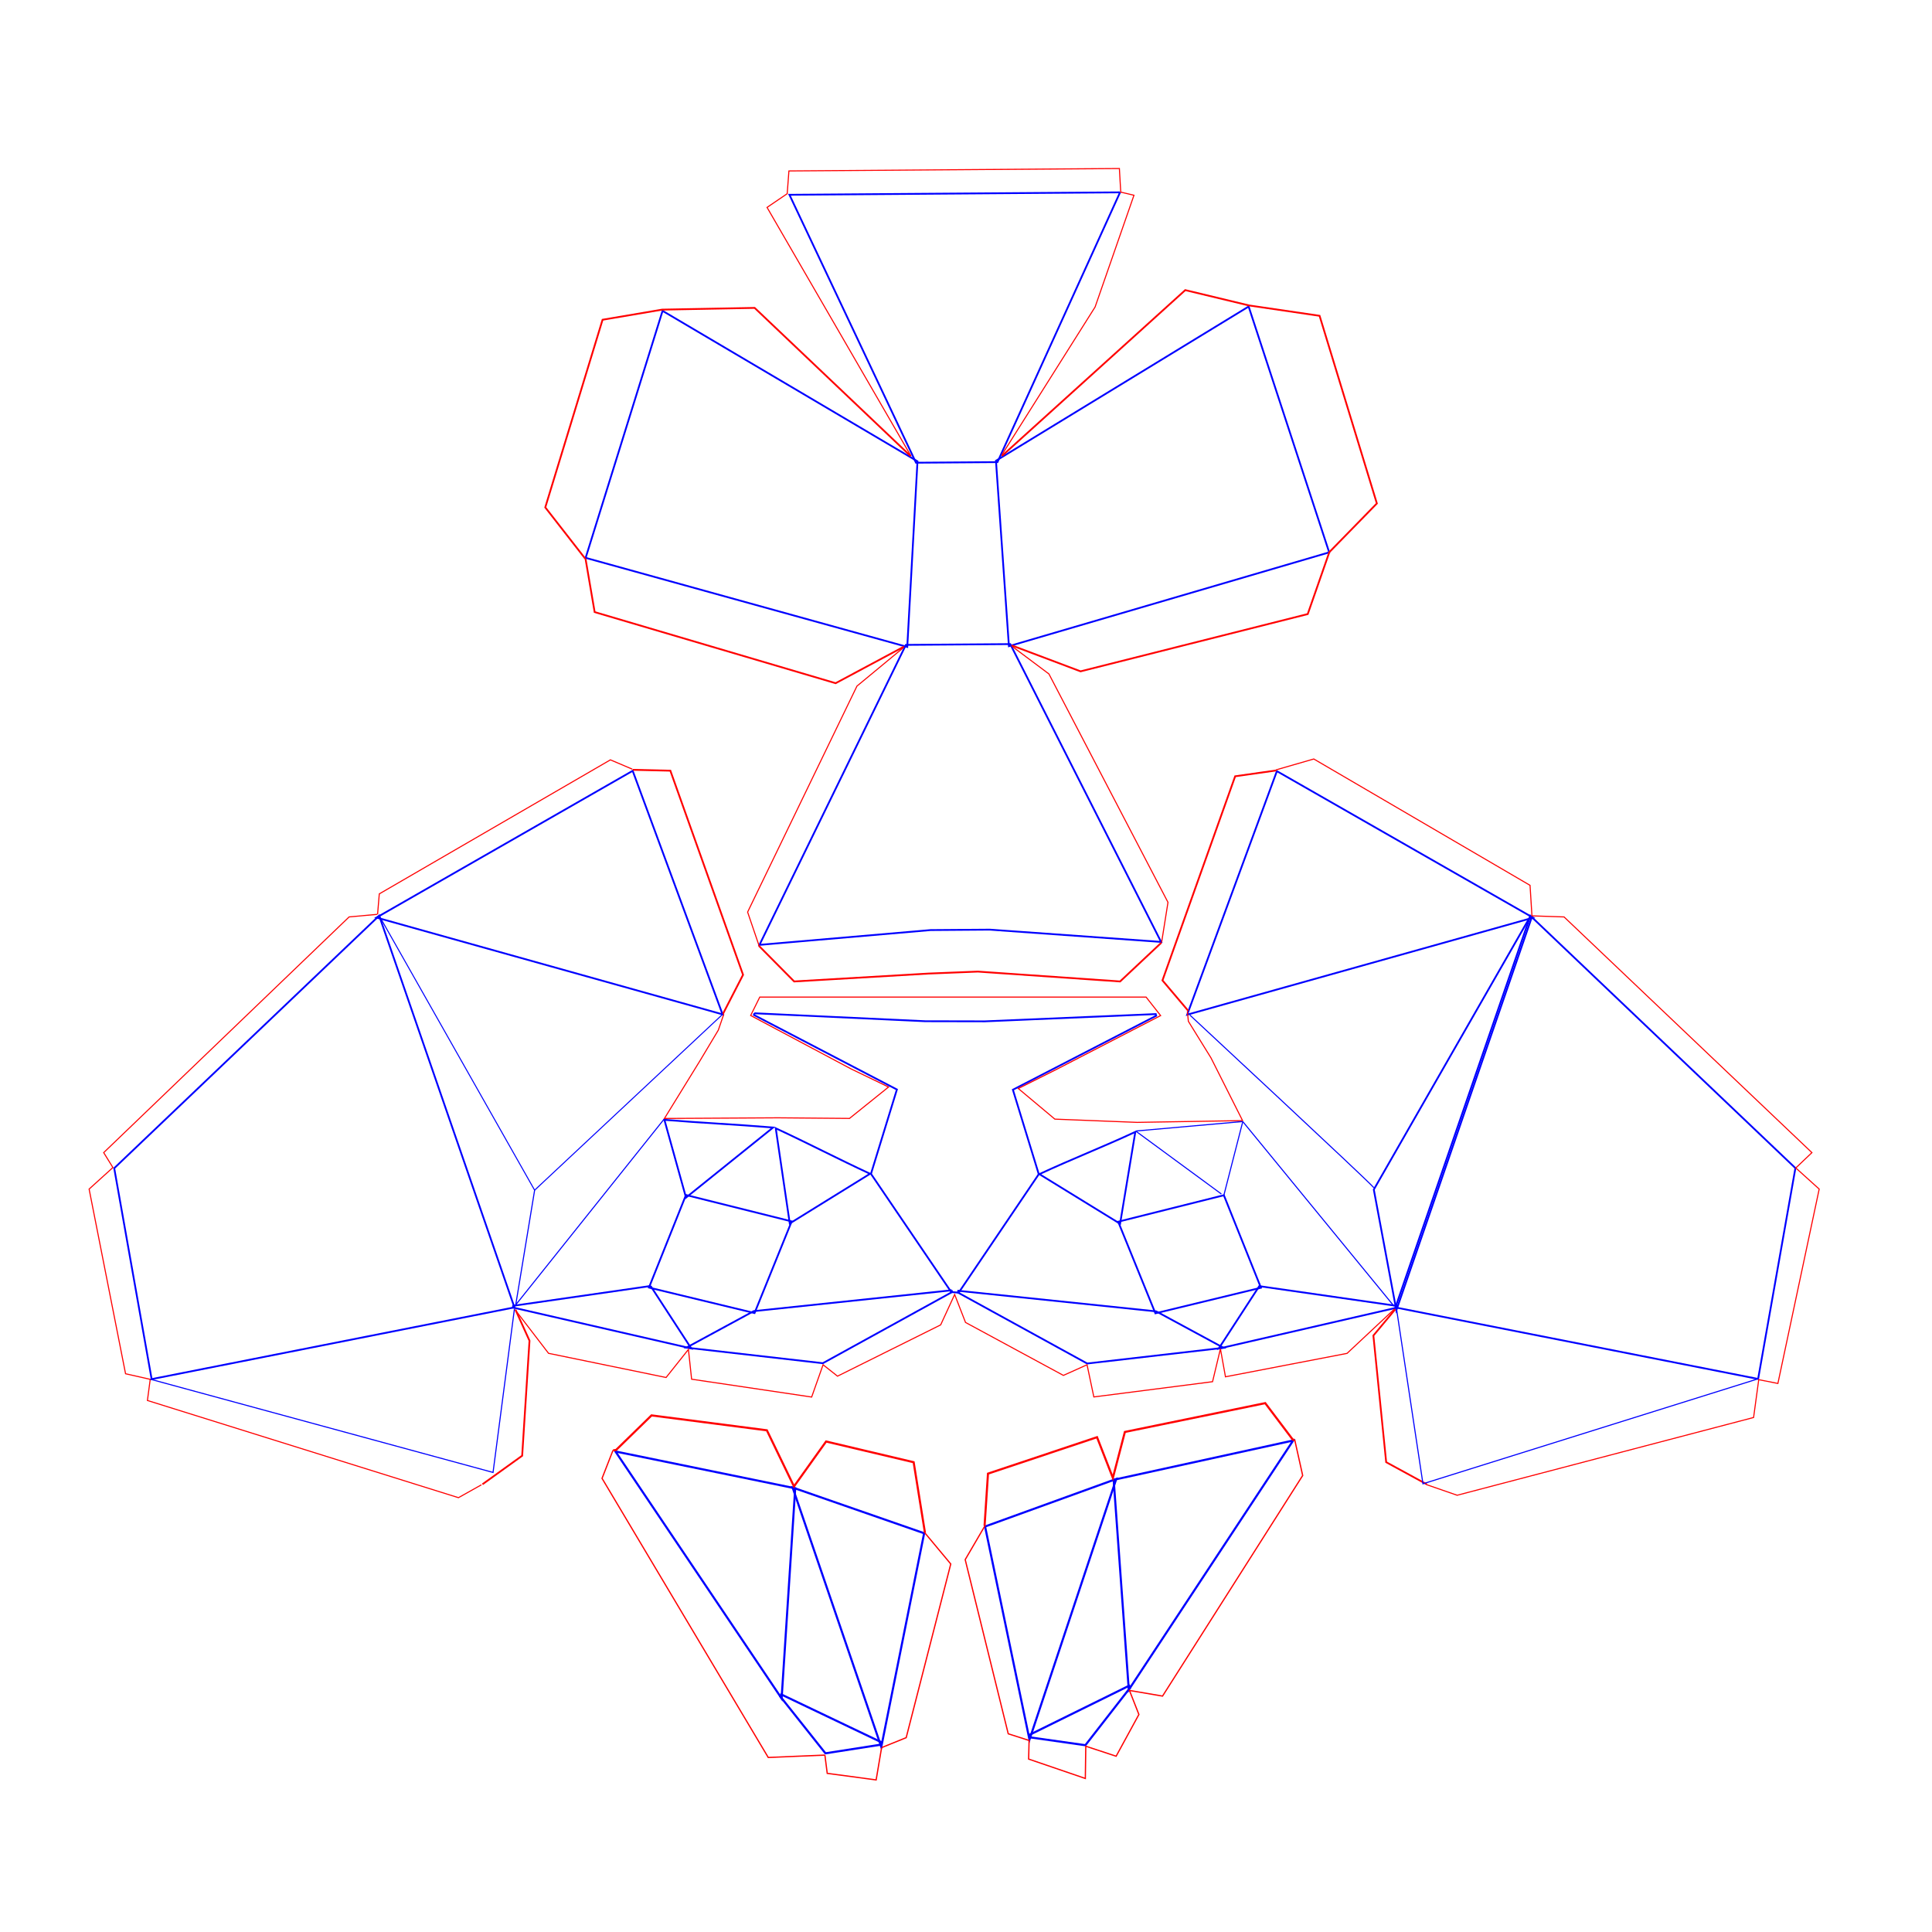 <?xml version="1.0" encoding="UTF-8" standalone="no"?>
<svg
   xmlns:dc="http://purl.org/dc/elements/1.1/"
   xmlns:cc="http://creativecommons.org/ns#"
   xmlns:rdf="http://www.w3.org/1999/02/22-rdf-syntax-ns#"
   xmlns:svg="http://www.w3.org/2000/svg"
   xmlns="http://www.w3.org/2000/svg"
   xmlns:sodipodi="http://sodipodi.sourceforge.net/DTD/sodipodi-0.dtd"
   xmlns:inkscape="http://www.inkscape.org/namespaces/inkscape"
   width="50cm"
   height="50cm"
   viewBox="0 0 1771.654 1771.654"
   version="1.1"
   id="svg2"
   inkscape:version="0.92.1 r15371"
   sodipodi:docname="Mascara_cabeca_CACHORRO-FINAL.svg">
  <defs
     id="defs116" />
  <sodipodi:namedview
     pagecolor="#ffffff"
     bordercolor="#666666"
     borderopacity="1"
     objecttolerance="10"
     gridtolerance="10"
     guidetolerance="10"
     inkscape:pageopacity="0"
     inkscape:pageshadow="2"
     inkscape:window-width="1366"
     inkscape:window-height="705"
     id="namedview114"
     showgrid="false"
     inkscape:zoom="0.33219409"
     inkscape:cx="933.29419"
     inkscape:cy="936.7629"
     inkscape:window-x="-8"
     inkscape:window-y="-8"
     inkscape:window-maximized="1"
     inkscape:current-layer="svg2"
     inkscape:snap-global="true"
     inkscape:snap-nodes="true"
     inkscape:snap-bbox="true"
     units="cm"
     inkscape:document-units="cm"
     showguides="true"
     inkscape:guide-bbox="true" />
  <desc
     id="desc4">'Mascara_cabeca_CACHORRO-ATUALIZADO.blend', Mascara cabeca CACHORRO.002, (Blender 2.76 (sub 0))</desc>
  <path
     style="color:#000000;font-style:normal;font-variant:normal;font-weight:normal;font-stretch:normal;font-size:medium;line-height:normal;font-family:sans-serif;text-indent:0;text-align:start;text-decoration:none;text-decoration-line:none;text-decoration-style:solid;text-decoration-color:#000000;letter-spacing:normal;word-spacing:normal;text-transform:none;writing-mode:lr-tb;direction:ltr;baseline-shift:baseline;text-anchor:start;white-space:normal;clip-rule:nonzero;display:inline;overflow:visible;visibility:visible;opacity:1;isolation:auto;mix-blend-mode:normal;color-interpolation:sRGB;color-interpolation-filters:linearRGB;solid-color:#000000;solid-opacity:1;fill:none;fill-opacity:1;fill-rule:nonzero;stroke:#0000ff;stroke-width:1.641;stroke-linecap:butt;stroke-linejoin:miter;stroke-miterlimit:4;stroke-dasharray:none;stroke-dashoffset:0;stroke-opacity:1;color-rendering:auto;image-rendering:auto;shape-rendering:auto;text-rendering:auto;enable-background:accumulate"
     d="m 691.753,929.169 -0.417,1.548 131.118,68.372 -23.765,77.332 73.607,108.397 6.841,0.523 73.424,-108.587 -23.733,-77.451 131.397,-67.833 -0.41,-1.552 -156.72,6.659 -54.651,-0.112 -156.691,-7.297 z"
     id="path4678"
     inkscape:connector-curvature="0" />
  <path
     style="color:#000000;font-style:normal;font-variant:normal;font-weight:normal;font-stretch:normal;font-size:medium;line-height:normal;font-family:sans-serif;text-indent:0;text-align:start;text-decoration:none;text-decoration-line:none;text-decoration-style:solid;text-decoration-color:#000000;letter-spacing:normal;word-spacing:normal;text-transform:none;writing-mode:lr-tb;direction:ltr;baseline-shift:baseline;text-anchor:start;white-space:normal;clip-rule:nonzero;display:inline;overflow:visible;visibility:visible;opacity:1;isolation:auto;mix-blend-mode:normal;color-interpolation:sRGB;color-interpolation-filters:linearRGB;solid-color:#000000;solid-opacity:1;fill:none;fill-opacity:1;fill-rule:nonzero;stroke:#0000ff;stroke-width:1.641;stroke-linecap:butt;stroke-linejoin:miter;stroke-miterlimit:4;stroke-dasharray:none;stroke-dashoffset:0;stroke-opacity:1;color-rendering:auto;image-rendering:auto;shape-rendering:auto;text-rendering:auto;enable-background:accumulate"
     d="m 1403.014,840.86 -143.236,249.976 20.684,110.683 1.01,-2.937 123.029,-357.046 z"
     id="path4682"
     inkscape:connector-curvature="0" />
  <path
     style="color:#000000;font-style:normal;font-variant:normal;font-weight:normal;font-stretch:normal;font-size:medium;line-height:normal;font-family:sans-serif;text-indent:0;text-align:start;text-decoration:none;text-decoration-line:none;text-decoration-style:solid;text-decoration-color:#000000;letter-spacing:normal;word-spacing:normal;text-transform:none;writing-mode:lr-tb;direction:ltr;baseline-shift:baseline;text-anchor:start;white-space:normal;clip-rule:nonzero;display:inline;overflow:visible;visibility:visible;opacity:1;isolation:auto;mix-blend-mode:normal;color-interpolation:sRGB;color-interpolation-filters:linearRGB;solid-color:#000000;solid-opacity:1;fill:none;fill-opacity:1;fill-rule:nonzero;stroke:#0000ff;stroke-width:1.641;stroke-linecap:butt;stroke-linejoin:miter;stroke-miterlimit:4;stroke-dasharray:none;stroke-dashoffset:0;stroke-opacity:1;color-rendering:auto;image-rendering:auto;shape-rendering:auto;text-rendering:auto;enable-background:accumulate"
     d="m 580.172,706.838 -234.931,134.57 1.888,0.529 315.463,88.232 z"
     id="path4674"
     inkscape:connector-curvature="0" />
  <path
     style="color:#000000;font-style:normal;font-variant:normal;font-weight:normal;font-stretch:normal;font-size:medium;line-height:normal;font-family:sans-serif;text-indent:0;text-align:start;text-decoration:none;text-decoration-line:none;text-decoration-style:solid;text-decoration-color:#000000;letter-spacing:normal;word-spacing:normal;text-transform:none;writing-mode:lr-tb;direction:ltr;baseline-shift:baseline;text-anchor:start;white-space:normal;clip-rule:nonzero;display:inline;overflow:visible;visibility:visible;opacity:1;isolation:auto;mix-blend-mode:normal;color-interpolation:sRGB;color-interpolation-filters:linearRGB;solid-color:#000000;solid-opacity:1;fill:none;fill-opacity:1;fill-rule:nonzero;stroke:#0000ff;stroke-width:1.641;stroke-linecap:butt;stroke-linejoin:miter;stroke-miterlimit:4;stroke-dasharray:none;stroke-dashoffset:0;stroke-opacity:1;color-rendering:auto;image-rendering:auto;shape-rendering:auto;text-rendering:auto;enable-background:accumulate"
     d="m 878.81,1183.672 -0.481,1.536 118.618,65.14 0.263,-0.033 124.799,-14.362 -61.765,-33.412 -181.434,-18.87 z"
     id="path4696"
     inkscape:connector-curvature="0" />
  <path
     style="color:#000000;font-style:normal;font-variant:normal;font-weight:normal;font-stretch:normal;font-size:medium;line-height:normal;font-family:sans-serif;text-indent:0;text-align:start;text-decoration:none;text-decoration-line:none;text-decoration-style:solid;text-decoration-color:#000000;letter-spacing:normal;word-spacing:normal;text-transform:none;writing-mode:lr-tb;direction:ltr;baseline-shift:baseline;text-anchor:start;white-space:normal;clip-rule:nonzero;display:inline;overflow:visible;visibility:visible;opacity:1;isolation:auto;mix-blend-mode:normal;color-interpolation:sRGB;color-interpolation-filters:linearRGB;solid-color:#000000;solid-opacity:1;fill:none;fill-opacity:1;fill-rule:nonzero;stroke:#0000ff;stroke-width:1.641;stroke-linecap:butt;stroke-linejoin:miter;stroke-miterlimit:4;stroke-dasharray:none;stroke-dashoffset:0;stroke-opacity:1;color-rendering:auto;image-rendering:auto;shape-rendering:auto;text-rendering:auto;enable-background:accumulate"
     d="m 872.667,1183.217 -181.489,19.101 -61.761,33.476 125.135,14.276 0.231,-0.128 118.365,-65.189 -0.481,-1.536 z"
     id="path4700"
     inkscape:connector-curvature="0" />
  <path
     style="color:#000000;font-style:normal;font-variant:normal;font-weight:normal;font-stretch:normal;font-size:medium;line-height:normal;font-family:sans-serif;text-indent:0;text-align:start;text-decoration:none;text-decoration-line:none;text-decoration-style:solid;text-decoration-color:#000000;letter-spacing:normal;word-spacing:normal;text-transform:none;writing-mode:lr-tb;direction:ltr;baseline-shift:baseline;text-anchor:start;white-space:normal;clip-rule:nonzero;display:inline;overflow:visible;visibility:visible;opacity:1;isolation:auto;mix-blend-mode:normal;color-interpolation:sRGB;color-interpolation-filters:linearRGB;solid-color:#000000;solid-opacity:1;fill:none;fill-opacity:1;fill-rule:nonzero;stroke:#0000ff;stroke-width:1.924;stroke-linecap:butt;stroke-linejoin:miter;stroke-miterlimit:4;stroke-dasharray:none;stroke-dashoffset:0;stroke-opacity:1;color-rendering:auto;image-rendering:auto;shape-rendering:auto;text-rendering:auto;enable-background:accumulate"
     d="m 726.844,1364.059 81.295,237.885 39.304,-195.959 -0.813,-0.282 z"
     id="path4704"
     inkscape:connector-curvature="0" />
  <path
     style="color:#000000;font-style:normal;font-variant:normal;font-weight:normal;font-stretch:normal;font-size:medium;line-height:normal;font-family:sans-serif;text-indent:0;text-align:start;text-decoration:none;text-decoration-line:none;text-decoration-style:solid;text-decoration-color:#000000;letter-spacing:normal;word-spacing:normal;text-transform:none;writing-mode:lr-tb;direction:ltr;baseline-shift:baseline;text-anchor:start;white-space:normal;clip-rule:nonzero;display:inline;overflow:visible;visibility:visible;opacity:1;isolation:auto;mix-blend-mode:normal;color-interpolation:sRGB;color-interpolation-filters:linearRGB;solid-color:#000000;solid-opacity:1;fill:none;fill-opacity:1;fill-rule:nonzero;stroke:#0000ff;stroke-width:1.641;stroke-linecap:butt;stroke-linejoin:miter;stroke-miterlimit:4;stroke-dasharray:none;stroke-dashoffset:0;stroke-opacity:1;color-rendering:auto;image-rendering:auto;shape-rendering:auto;text-rendering:auto;enable-background:accumulate"
     d="m 629.033,1095.834 -0.266,0.664 -33.668,84.209 96.821,23.374 34.031,-84.052 z"
     id="path4712"
     inkscape:connector-curvature="0" />
  <path
     style="color:#000000;font-style:normal;font-variant:normal;font-weight:normal;font-stretch:normal;font-size:medium;line-height:normal;font-family:sans-serif;text-indent:0;text-align:start;text-decoration:none;text-decoration-line:none;text-decoration-style:solid;text-decoration-color:#000000;letter-spacing:normal;word-spacing:normal;text-transform:none;direction:ltr;writing-mode:lr-tb;baseline-shift:baseline;text-anchor:start;white-space:normal;clip-rule:nonzero;display:inline;overflow:visible;visibility:visible;opacity:1;isolation:auto;mix-blend-mode:normal;color-interpolation:sRGB;color-interpolation-filters:linearRGB;solid-color:#000000;solid-opacity:1;fill:none;fill-opacity:1;fill-rule:nonzero;stroke:#0000ff;stroke-width:1.641;stroke-linecap:butt;stroke-linejoin:miter;stroke-miterlimit:4;stroke-dasharray:none;stroke-dashoffset:0;stroke-opacity:1;color-rendering:auto;image-rendering:auto;shape-rendering:auto;text-rendering:auto;enable-background:accumulate"
     d="m 711.374,1034.651 12.841,87.266 73.632,-45.573 c -30.43,-14.091 -56.044,-27.6 -86.474,-41.693 z"
     id="path4720"
     inkscape:connector-curvature="0"
     sodipodi:nodetypes="cccc" />
  <path
     style="color:#000000;font-style:normal;font-variant:normal;font-weight:normal;font-stretch:normal;font-size:medium;line-height:normal;font-family:sans-serif;text-indent:0;text-align:start;text-decoration:none;text-decoration-line:none;text-decoration-style:solid;text-decoration-color:#000000;letter-spacing:normal;word-spacing:normal;text-transform:none;writing-mode:lr-tb;direction:ltr;baseline-shift:baseline;text-anchor:start;white-space:normal;clip-rule:nonzero;display:inline;overflow:visible;visibility:visible;opacity:1;isolation:auto;mix-blend-mode:normal;color-interpolation:sRGB;color-interpolation-filters:linearRGB;solid-color:#000000;solid-opacity:1;fill:none;fill-opacity:1;fill-rule:nonzero;stroke:#0000ff;stroke-width:1.924;stroke-linecap:butt;stroke-linejoin:miter;stroke-miterlimit:4;stroke-dasharray:none;stroke-dashoffset:0;stroke-opacity:1;color-rendering:auto;image-rendering:auto;shape-rendering:auto;text-rendering:auto;enable-background:accumulate"
     d="m 716.367,1553.779 -0.821,1.898 41.383,52.12 51.102,-7.976 0.178,-2.183 z"
     id="path4724"
     inkscape:connector-curvature="0" />
  <path
     style="color:#000000;font-style:normal;font-variant:normal;font-weight:normal;font-stretch:normal;font-size:medium;line-height:normal;font-family:sans-serif;text-indent:0;text-align:start;text-decoration:none;text-decoration-line:none;text-decoration-style:solid;text-decoration-color:#000000;letter-spacing:normal;word-spacing:normal;text-transform:none;writing-mode:lr-tb;direction:ltr;baseline-shift:baseline;text-anchor:start;white-space:normal;clip-rule:nonzero;display:inline;overflow:visible;visibility:visible;opacity:1;isolation:auto;mix-blend-mode:normal;color-interpolation:sRGB;color-interpolation-filters:linearRGB;solid-color:#000000;solid-opacity:1;fill:none;fill-opacity:1;fill-rule:nonzero;stroke:#0000ff;stroke-width:1.641;stroke-linecap:butt;stroke-linejoin:miter;stroke-miterlimit:4;stroke-dasharray:none;stroke-dashoffset:0;stroke-opacity:1;color-rendering:auto;image-rendering:auto;shape-rendering:auto;text-rendering:auto;enable-background:accumulate"
     d="m 596.615,1179.245 -126.088,18.187 -0.067,1.609 163.436,37.486 -37.281,-57.283 z"
     id="path4728"
     inkscape:connector-curvature="0" />
  <path
     style="color:#000000;font-style:normal;font-variant:normal;font-weight:normal;font-stretch:normal;font-size:medium;line-height:normal;font-family:sans-serif;text-indent:0;text-align:start;text-decoration:none;text-decoration-line:none;text-decoration-style:solid;text-decoration-color:#000000;letter-spacing:normal;word-spacing:normal;text-transform:none;writing-mode:lr-tb;direction:ltr;baseline-shift:baseline;text-anchor:start;white-space:normal;clip-rule:nonzero;display:inline;overflow:visible;visibility:visible;opacity:1;isolation:auto;mix-blend-mode:normal;color-interpolation:sRGB;color-interpolation-filters:linearRGB;solid-color:#000000;solid-opacity:1;fill:none;fill-opacity:1;fill-rule:nonzero;stroke:#0000ff;stroke-width:1.924;stroke-linecap:butt;stroke-linejoin:miter;stroke-miterlimit:4;stroke-dasharray:none;stroke-dashoffset:0;stroke-opacity:1;color-rendering:auto;image-rendering:auto;shape-rendering:auto;text-rendering:auto;enable-background:accumulate"
     d="m 564.367,1331.007 152.386,226.472 12.458,-192.702 -0.767,-0.158 -164.077,-33.613 z"
     id="path4732"
     inkscape:connector-curvature="0" />
  <path
     style="color:#000000;font-style:normal;font-variant:normal;font-weight:normal;font-stretch:normal;font-size:medium;line-height:normal;font-family:sans-serif;text-indent:0;text-align:start;text-decoration:none;text-decoration-line:none;text-decoration-style:solid;text-decoration-color:#000000;letter-spacing:normal;word-spacing:normal;text-transform:none;direction:ltr;writing-mode:lr-tb;baseline-shift:baseline;text-anchor:start;white-space:normal;clip-rule:nonzero;display:inline;overflow:visible;visibility:visible;opacity:1;isolation:auto;mix-blend-mode:normal;color-interpolation:sRGB;color-interpolation-filters:linearRGB;solid-color:#000000;solid-opacity:1;fill:none;fill-opacity:1;fill-rule:nonzero;stroke:#0000ff;stroke-width:1.641;stroke-linecap:butt;stroke-linejoin:miter;stroke-miterlimit:4;stroke-dasharray:none;stroke-dashoffset:0;stroke-opacity:1;color-rendering:auto;image-rendering:auto;shape-rendering:auto;text-rendering:auto;enable-background:accumulate"
     d="m 609.256,1026.898 19.812,71.28 79.866,-64.238 c -34.983,-2.882 -64.696,-4.159 -99.679,-7.042 z"
     id="path4740"
     inkscape:connector-curvature="0"
     sodipodi:nodetypes="cccc" />
  <path
     style="color:#000000;font-style:normal;font-variant:normal;font-weight:normal;font-stretch:normal;font-size:medium;line-height:normal;font-family:sans-serif;text-indent:0;text-align:start;text-decoration:none;text-decoration-line:none;text-decoration-style:solid;text-decoration-color:#000000;letter-spacing:normal;word-spacing:normal;text-transform:none;writing-mode:lr-tb;direction:ltr;baseline-shift:baseline;text-anchor:start;white-space:normal;clip-rule:nonzero;display:inline;overflow:visible;visibility:visible;opacity:1;isolation:auto;mix-blend-mode:normal;color-interpolation:sRGB;color-interpolation-filters:linearRGB;solid-color:#000000;solid-opacity:1;fill:none;fill-opacity:1;fill-rule:nonzero;stroke:#0000ff;stroke-width:1.641;stroke-linecap:butt;stroke-linejoin:miter;stroke-miterlimit:4;stroke-dasharray:none;stroke-dashoffset:0;stroke-opacity:1;color-rendering:auto;image-rendering:auto;shape-rendering:auto;text-rendering:auto;enable-background:accumulate"
     d="m 607.572,285.055 -0.308,0.991 -70.219,225.496 294.919,81.692 9.368,-170.197 z"
     id="path4748"
     inkscape:connector-curvature="0" />
  <path
     style="color:#000000;font-style:normal;font-variant:normal;font-weight:normal;font-stretch:normal;font-size:medium;line-height:normal;font-family:sans-serif;text-indent:0;text-align:start;text-decoration:none;text-decoration-line:none;text-decoration-style:solid;text-decoration-color:#000000;letter-spacing:normal;word-spacing:normal;text-transform:none;writing-mode:lr-tb;direction:ltr;baseline-shift:baseline;text-anchor:start;white-space:normal;clip-rule:nonzero;display:inline;overflow:visible;visibility:visible;opacity:1;isolation:auto;mix-blend-mode:normal;color-interpolation:sRGB;color-interpolation-filters:linearRGB;solid-color:#000000;solid-opacity:1;fill:none;fill-opacity:1;fill-rule:nonzero;stroke:#0000ff;stroke-width:1.641;stroke-linecap:butt;stroke-linejoin:miter;stroke-miterlimit:4;stroke-dasharray:none;stroke-dashoffset:0;stroke-opacity:1;color-rendering:auto;image-rendering:auto;shape-rendering:auto;text-rendering:auto;enable-background:accumulate"
     d="m 1145.007,281.096 -231.702,141.409 11.875,170.044 0.978,-0.289 292.707,-85.741 z"
     id="path4752"
     inkscape:connector-curvature="0" />
  <path
     style="color:#000000;font-style:normal;font-variant:normal;font-weight:normal;font-stretch:normal;font-size:medium;line-height:normal;font-family:sans-serif;text-indent:0;text-align:start;text-decoration:none;text-decoration-line:none;text-decoration-style:solid;text-decoration-color:#000000;letter-spacing:normal;word-spacing:normal;text-transform:none;writing-mode:lr-tb;direction:ltr;baseline-shift:baseline;text-anchor:start;white-space:normal;clip-rule:nonzero;display:inline;overflow:visible;visibility:visible;opacity:1;isolation:auto;mix-blend-mode:normal;color-interpolation:sRGB;color-interpolation-filters:linearRGB;solid-color:#000000;solid-opacity:1;fill:none;fill-opacity:1;fill-rule:nonzero;stroke:#0000ff;stroke-width:1.641;stroke-linecap:butt;stroke-linejoin:miter;stroke-miterlimit:4;stroke-dasharray:none;stroke-dashoffset:0;stroke-opacity:1;color-rendering:auto;image-rendering:auto;shape-rendering:auto;text-rendering:auto;enable-background:accumulate"
     d="m 1027.098,176.385 -303.171,2.234 116.044,245.696 0.523,-0.007 74.197,-0.545 112.408,-247.379 z"
     id="path4756"
     inkscape:connector-curvature="0" />
  <path
     style="color:#000000;font-style:normal;font-variant:normal;font-weight:normal;font-stretch:normal;font-size:medium;line-height:normal;font-family:sans-serif;text-indent:0;text-align:start;text-decoration:none;text-decoration-line:none;text-decoration-style:solid;text-decoration-color:#000000;letter-spacing:normal;word-spacing:normal;text-transform:none;writing-mode:lr-tb;direction:ltr;baseline-shift:baseline;text-anchor:start;white-space:normal;clip-rule:nonzero;display:inline;overflow:visible;visibility:visible;opacity:1;isolation:auto;mix-blend-mode:normal;color-interpolation:sRGB;color-interpolation-filters:linearRGB;solid-color:#000000;solid-opacity:1;fill:none;fill-opacity:1;fill-rule:nonzero;stroke:#0000ff;stroke-width:1.641;stroke-linecap:butt;stroke-linejoin:miter;stroke-miterlimit:4;stroke-dasharray:none;stroke-dashoffset:0;stroke-opacity:1;color-rendering:auto;image-rendering:auto;shape-rendering:auto;text-rendering:auto;enable-background:accumulate"
     d="m 926.43,590.647 -95.741,0.705 -134.256,275.107 156.883,-13.574 54.34,-0.401 157.069,11.259 z"
     id="path4760"
     inkscape:connector-curvature="0" />
  <path
     style="color:#000000;font-style:normal;font-variant:normal;font-weight:normal;font-stretch:normal;font-size:medium;line-height:normal;font-family:sans-serif;text-indent:0;text-align:start;text-decoration:none;text-decoration-line:none;text-decoration-style:solid;text-decoration-color:#000000;letter-spacing:normal;word-spacing:normal;text-transform:none;writing-mode:lr-tb;direction:ltr;baseline-shift:baseline;text-anchor:start;white-space:normal;clip-rule:nonzero;display:inline;overflow:visible;visibility:visible;opacity:1;isolation:auto;mix-blend-mode:normal;color-interpolation:sRGB;color-interpolation-filters:linearRGB;solid-color:#000000;solid-opacity:1;fill:none;fill-opacity:1;fill-rule:nonzero;stroke:#0000ff;stroke-width:1.641;stroke-linecap:butt;stroke-linejoin:miter;stroke-miterlimit:4;stroke-dasharray:none;stroke-dashoffset:0;stroke-opacity:1;color-rendering:auto;image-rendering:auto;shape-rendering:auto;text-rendering:auto;enable-background:accumulate"
     d="m 1170.905,707.152 -82.254,223.306 1.548,-0.433 315.636,-88.495 z"
     id="path4764"
     inkscape:connector-curvature="0" />
  <path
     style="color:#000000;font-style:normal;font-variant:normal;font-weight:normal;font-stretch:normal;font-size:medium;line-height:normal;font-family:sans-serif;text-indent:0;text-align:start;text-decoration:none;text-decoration-line:none;text-decoration-style:solid;text-decoration-color:#000000;letter-spacing:normal;word-spacing:normal;text-transform:none;writing-mode:lr-tb;direction:ltr;baseline-shift:baseline;text-anchor:start;white-space:normal;clip-rule:nonzero;display:inline;overflow:visible;visibility:visible;opacity:1;isolation:auto;mix-blend-mode:normal;color-interpolation:sRGB;color-interpolation-filters:linearRGB;solid-color:#000000;solid-opacity:1;fill:none;fill-opacity:1;fill-rule:nonzero;stroke:#0000ff;stroke-width:1.924;stroke-linecap:butt;stroke-linejoin:miter;stroke-miterlimit:4;stroke-dasharray:none;stroke-dashoffset:0;stroke-opacity:1;color-rendering:auto;image-rendering:auto;shape-rendering:auto;text-rendering:auto;enable-background:accumulate"
     d="m 1023.605,1356.237 -1.679,0.604 -118.613,42.974 40.726,195.408 z"
     id="path4776"
     inkscape:connector-curvature="0" />
  <path
     style="color:#000000;font-style:normal;font-variant:normal;font-weight:normal;font-stretch:normal;font-size:medium;line-height:normal;font-family:sans-serif;text-indent:0;text-align:start;text-decoration:none;text-decoration-line:none;text-decoration-style:solid;text-decoration-color:#000000;letter-spacing:normal;word-spacing:normal;text-transform:none;direction:ltr;writing-mode:lr-tb;baseline-shift:baseline;text-anchor:start;white-space:normal;clip-rule:nonzero;display:inline;overflow:visible;visibility:visible;opacity:1;isolation:auto;mix-blend-mode:normal;color-interpolation:sRGB;color-interpolation-filters:linearRGB;solid-color:#000000;solid-opacity:1;fill:none;fill-opacity:1;fill-rule:nonzero;stroke:#0000ff;stroke-width:1.641;stroke-linecap:butt;stroke-linejoin:miter;stroke-miterlimit:4;stroke-dasharray:none;stroke-dashoffset:0;stroke-opacity:1;color-rendering:auto;image-rendering:auto;shape-rendering:auto;text-rendering:auto;enable-background:accumulate"
     d="m 1041.09,1037.971 c -30.447,14.115 -57.535,24.59 -87.98,38.709 l 74.017,45.512 z"
     id="path4780"
     inkscape:connector-curvature="0"
     sodipodi:nodetypes="cccc" />
  <path
     style="color:#000000;font-style:normal;font-variant:normal;font-weight:normal;font-stretch:normal;font-size:medium;line-height:normal;font-family:sans-serif;text-indent:0;text-align:start;text-decoration:none;text-decoration-line:none;text-decoration-style:solid;text-decoration-color:#000000;letter-spacing:normal;word-spacing:normal;text-transform:none;writing-mode:lr-tb;direction:ltr;baseline-shift:baseline;text-anchor:start;white-space:normal;clip-rule:nonzero;display:inline;overflow:visible;visibility:visible;opacity:1;isolation:auto;mix-blend-mode:normal;color-interpolation:sRGB;color-interpolation-filters:linearRGB;solid-color:#000000;solid-opacity:1;fill:none;fill-opacity:1;fill-rule:nonzero;stroke:#0000ff;stroke-width:1.924;stroke-linecap:butt;stroke-linejoin:miter;stroke-miterlimit:4;stroke-dasharray:none;stroke-dashoffset:0;stroke-opacity:1;color-rendering:auto;image-rendering:auto;shape-rendering:auto;text-rendering:auto;enable-background:accumulate"
     d="m 1035.458,1545.804 -91.52,45.113 0.195,2.188 51.157,7.265 41.007,-52.679 z"
     id="path4784"
     inkscape:connector-curvature="0" />
  <path
     style="color:#000000;font-style:normal;font-variant:normal;font-weight:normal;font-stretch:normal;font-size:medium;line-height:normal;font-family:sans-serif;text-indent:0;text-align:start;text-decoration:none;text-decoration-line:none;text-decoration-style:solid;text-decoration-color:#000000;letter-spacing:normal;word-spacing:normal;text-transform:none;writing-mode:lr-tb;direction:ltr;baseline-shift:baseline;text-anchor:start;white-space:normal;clip-rule:nonzero;display:inline;overflow:visible;visibility:visible;opacity:1;isolation:auto;mix-blend-mode:normal;color-interpolation:sRGB;color-interpolation-filters:linearRGB;solid-color:#000000;solid-opacity:1;fill:none;fill-opacity:1;fill-rule:nonzero;stroke:#0000ff;stroke-width:1.924;stroke-linecap:butt;stroke-linejoin:miter;stroke-miterlimit:4;stroke-dasharray:none;stroke-dashoffset:0;stroke-opacity:1;color-rendering:auto;image-rendering:auto;shape-rendering:auto;text-rendering:auto;enable-background:accumulate"
     d="m 1185.834,1320.957 -2.305,0.503 -162.288,35.527 13.858,192.517 z"
     id="path4788"
     inkscape:connector-curvature="0" />
  <path
     style="color:#000000;font-style:normal;font-variant:normal;font-weight:normal;font-stretch:normal;font-size:medium;line-height:normal;font-family:sans-serif;text-indent:0;text-align:start;text-decoration:none;text-decoration-line:none;text-decoration-style:solid;text-decoration-color:#000000;letter-spacing:normal;word-spacing:normal;text-transform:none;writing-mode:lr-tb;direction:ltr;baseline-shift:baseline;text-anchor:start;white-space:normal;clip-rule:nonzero;display:inline;overflow:visible;visibility:visible;opacity:1;isolation:auto;mix-blend-mode:normal;color-interpolation:sRGB;color-interpolation-filters:linearRGB;solid-color:#000000;solid-opacity:1;fill:none;fill-opacity:1;fill-rule:nonzero;stroke:#0000ff;stroke-width:1.641;stroke-linecap:butt;stroke-linejoin:miter;stroke-miterlimit:4;stroke-dasharray:none;stroke-dashoffset:0;stroke-opacity:1;color-rendering:auto;image-rendering:auto;shape-rendering:auto;text-rendering:auto;enable-background:accumulate"
     d="m 1154.76,1179.408 -37.227,57.283 1.978,-0.455 161.372,-37.121 -0.068,-1.609 -126.056,-18.097 z"
     id="path4792"
     inkscape:connector-curvature="0" />
  <path
     style="color:#000000;font-style:normal;font-variant:normal;font-weight:normal;font-stretch:normal;font-size:medium;line-height:normal;font-family:sans-serif;text-indent:0;text-align:start;text-decoration:none;text-decoration-line:none;text-decoration-style:solid;text-decoration-color:#000000;letter-spacing:normal;word-spacing:normal;text-transform:none;writing-mode:lr-tb;direction:ltr;baseline-shift:baseline;text-anchor:start;white-space:normal;clip-rule:nonzero;display:inline;overflow:visible;visibility:visible;opacity:1;isolation:auto;mix-blend-mode:normal;color-interpolation:sRGB;color-interpolation-filters:linearRGB;solid-color:#000000;solid-opacity:1;fill:none;fill-opacity:1;fill-rule:nonzero;stroke:#0000ff;stroke-width:1.641;stroke-linecap:butt;stroke-linejoin:miter;stroke-miterlimit:4;stroke-dasharray:none;stroke-dashoffset:0;stroke-opacity:1;color-rendering:auto;image-rendering:auto;shape-rendering:auto;text-rendering:auto;enable-background:accumulate"
     d="m 1122.291,1096.042 -96.898,24.265 0.353,0.875 33.755,83.122 96.776,-23.438 z"
     id="path4800"
     inkscape:connector-curvature="0" />
  <path
     style="color:#000000;font-style:normal;font-variant:normal;font-weight:normal;font-stretch:normal;font-size:medium;line-height:normal;font-family:sans-serif;text-indent:0;text-align:start;text-decoration:none;text-decoration-line:none;text-decoration-style:solid;text-decoration-color:#000000;letter-spacing:normal;word-spacing:normal;text-transform:none;writing-mode:lr-tb;direction:ltr;baseline-shift:baseline;text-anchor:start;white-space:normal;clip-rule:nonzero;display:inline;overflow:visible;visibility:visible;opacity:1;isolation:auto;mix-blend-mode:normal;color-interpolation:sRGB;color-interpolation-filters:linearRGB;solid-color:#000000;solid-opacity:1;fill:none;fill-opacity:1;fill-rule:nonzero;stroke:#0000ff;stroke-width:1.641;stroke-linecap:butt;stroke-linejoin:miter;stroke-miterlimit:4;stroke-dasharray:none;stroke-dashoffset:0;stroke-opacity:1;color-rendering:auto;image-rendering:auto;shape-rendering:auto;text-rendering:auto;enable-background:accumulate"
     d="m 1403.367,839.793 -0.417,1.209 -123.334,357.937 332.598,65.564 34.191,-193.366 z"
     id="path4816"
     inkscape:connector-curvature="0" />
  <path
     style="color:#000000;font-style:normal;font-variant:normal;font-weight:normal;font-stretch:normal;font-size:medium;line-height:normal;font-family:sans-serif;text-indent:0;text-align:start;text-decoration:none;text-decoration-line:none;text-decoration-style:solid;text-decoration-color:#000000;letter-spacing:normal;word-spacing:normal;text-transform:none;writing-mode:lr-tb;direction:ltr;baseline-shift:baseline;text-anchor:start;white-space:normal;clip-rule:nonzero;display:inline;overflow:visible;visibility:visible;opacity:1;isolation:auto;mix-blend-mode:normal;color-interpolation:sRGB;color-interpolation-filters:linearRGB;solid-color:#000000;solid-opacity:1;fill:none;fill-opacity:1;fill-rule:nonzero;stroke:#0000ff;stroke-width:1.641;stroke-linecap:butt;stroke-linejoin:miter;stroke-miterlimit:4;stroke-dasharray:none;stroke-dashoffset:0;stroke-opacity:1;color-rendering:auto;image-rendering:auto;shape-rendering:auto;text-rendering:auto;enable-background:accumulate"
     d="m 347.709,839.671 -242.977,231.574 34.319,193.415 332.675,-65.794 -0.308,-0.891 z"
     id="path4670"
     inkscape:connector-curvature="0" />
  <path
     style="fill:none;fill-rule:evenodd;stroke:#ff0000;stroke-width:1.641px;stroke-linecap:butt;stroke-linejoin:miter;stroke-opacity:1"
     d="m 536.608,512.239 -36.59,-46.952 52.529,-172.077 54.629,-9.274 84.844,-1.594 143.029,135.876"
     id="path4632"
     inkscape:connector-curvature="0"
     sodipodi:nodetypes="cccccc" />
  <path
     style="fill:none;fill-rule:evenodd;stroke:#ff0000;stroke-width:1.641px;stroke-linecap:butt;stroke-linejoin:miter;stroke-opacity:1"
     d="m 918.766,418.113 168.124,-152.073 58.473,14.056 64.698,9.492 52.529,172.077 -43.564,44.618 -19.833,56.817 -208.304,52.529 -62.092,-23.401 -1.305,-0.146"
     id="path4634"
     inkscape:connector-curvature="0"
     sodipodi:nodetypes="cccccccccc" />
  <path
     style="fill:none;fill-rule:evenodd;stroke:#ff0000;stroke-width:1.641px;stroke-linecap:butt;stroke-linejoin:miter;stroke-opacity:1"
     d="m 829.003,592.929 -62.719,33.566 -220.983,-65.208 -8.404,-49.12"
     id="path4636"
     inkscape:connector-curvature="0"
     sodipodi:nodetypes="cccc" />
  <path
     style="fill:none;fill-rule:evenodd;stroke:#ff0000;stroke-width:1.641px;stroke-linecap:butt;stroke-linejoin:miter;stroke-opacity:1"
     d="m 1065.004,864.433 -37.887,35.574 -130.416,-9.057 -45.283,1.811 -123.171,7.245 -32.398,-32.734"
     id="path4638"
     inkscape:connector-curvature="0"
     sodipodi:nodetypes="cccccc" />
  <path
     style="fill:none;fill-rule:evenodd;stroke:#ff0000;stroke-width:1.641px;stroke-linecap:butt;stroke-linejoin:miter;stroke-opacity:1"
     d="m 1089.633,926.961 -23.649,-27.933 66.664,-187.172 37.802,-5.374"
     id="path4640"
     inkscape:connector-curvature="0"
     sodipodi:nodetypes="cccc" />
  <path
     style="fill:none;fill-rule:evenodd;stroke:#ff0000;stroke-width:1.641px;stroke-linecap:butt;stroke-linejoin:miter;stroke-opacity:1"
     d="m 662.992,929.651 18.392,-35.75 -66.664,-187.172 -34.478,-0.806"
     id="path4642"
     inkscape:connector-curvature="0"
     sodipodi:nodetypes="cccc" />
  <path
     style="fill:none;fill-rule:evenodd;stroke:#ff0000;stroke-width:1.641px;stroke-linecap:butt;stroke-linejoin:miter;stroke-opacity:1"
     d="m 442.394,1361.114 36.434,-26.205 6.727,-105.46 -12.937,-28.587"
     id="path4644"
     inkscape:connector-curvature="0"
     sodipodi:nodetypes="cccc" />
  <path
     style="fill:none;fill-rule:evenodd;stroke:#ff0000;stroke-width:1.611px;stroke-linecap:butt;stroke-linejoin:miter;stroke-opacity:1"
     d="m 1308.439,1361.165 -37.307,-20.329 -11.733,-116.114 20.078,-24.085"
     id="path4646"
     inkscape:connector-curvature="0"
     sodipodi:nodetypes="cccc" />
  <path
     style="fill:none;fill-rule:evenodd;stroke:#ff0000;stroke-width:1.924px;stroke-linecap:butt;stroke-linejoin:miter;stroke-opacity:1"
     d="m 848.227,1405.734 -10.401,-64.864 -80.303,-19.005 -29.434,41.194 -24.866,-51.458 -105.777,-13.671 -32.489,31.69 -2.778,0.405"
     id="path4648"
     inkscape:connector-curvature="0"
     sodipodi:nodetypes="cccccccc" />
  <path
     style="fill:none;fill-rule:evenodd;stroke:#ff0000;stroke-width:1.924px;stroke-linecap:butt;stroke-linejoin:miter;stroke-opacity:1"
     d="m 902.862,1399.083 3.127,-47.751 99.985,-33.407 14.535,37.322 11.005,-42.14 128.703,-26.418 25.338,33.548 1.51,0.047"
     id="path4650"
     inkscape:connector-curvature="0"
     sodipodi:nodetypes="cccccccc" />
  <path
     style="opacity:1;fill:none;fill-opacity:1;stroke:#ff0000;stroke-width:0.985;stroke-miterlimit:4;stroke-dasharray:none;stroke-opacity:1"
     d="m 579.875,705.343 -20.146,-8.55 -211.917,122.896 -1.576,18.792"
     id="path4860"
     inkscape:connector-curvature="0"
     sodipodi:nodetypes="cccc" />
  <path
     style="opacity:1;fill:none;fill-opacity:1;stroke:#ff0000;stroke-width:0.985;stroke-miterlimit:4;stroke-dasharray:none;stroke-opacity:1"
     d="m 1170.157,705.973 34.582,-9.983 198.312,115.868 1.753,27.986 29.442,0.981 227.279,216.138 -14.765,14.052 21.45,19.371 -37.88,178.258 -17.558,-3.505 -4.724,34.701 -271.843,71.303 -28.016,-9.715"
     id="path4862"
     inkscape:connector-curvature="0"
     sodipodi:nodetypes="ccccccccccccc" />
  <path
     style="opacity:1;fill:none;fill-opacity:1;stroke:#ff0000;stroke-width:0.985;stroke-miterlimit:4;stroke-dasharray:none;stroke-opacity:1"
     d="m 345.864,838.472 -25.73,2.353 -225.051,216.138 8.451,13.666 -21.821,19.757 33.423,169.345 22.618,5.129 -2.564,19.382 285.213,89.129 21.063,-11.813"
     id="path4864"
     inkscape:connector-curvature="0"
     sodipodi:nodetypes="cccccccccc" />
  <path
     style="opacity:1;fill:none;fill-opacity:1;stroke:#ff0000;stroke-width:0.985;stroke-miterlimit:4;stroke-dasharray:none;stroke-opacity:1"
     d="m 663.742,929.954 -5.051,14.686 -16.897,28.216 -32.512,52.784 104.009,-0.608 65.716,0.562 35.794,-28.793 -34.07,-16.454 -92.372,-49.133 8.346,-16.857 354.288,0 13.317,16.943 -95.166,49.161 -35.376,17.699 33.54,28.084 75.453,2.979 96.681,-1.625 -28.958,-57.515 -20.753,-33.547 -0.91,-9.19"
     id="path4866"
     inkscape:connector-curvature="0"
     sodipodi:nodetypes="cccccccccccccccccccc" />
  <path
     style="opacity:1;fill:none;fill-opacity:1;stroke:#ff0000;stroke-width:0.985;stroke-miterlimit:4;stroke-dasharray:none;stroke-opacity:1"
     d="m 928.386,592.951 33.477,25.052 109.183,209.453 -5.815,36.522"
     id="path4868"
     inkscape:connector-curvature="0"
     sodipodi:nodetypes="cccc" />
  <path
     style="opacity:1;fill:none;fill-opacity:1;stroke:#ff0000;stroke-width:0.985;stroke-miterlimit:4;stroke-dasharray:none;stroke-opacity:1"
     d="M 696.156,867.478 685.562,836.369 785.833,629.144 828.222,594.092"
     id="path4870"
     inkscape:connector-curvature="0"
     sodipodi:nodetypes="cccc" />
  <path
     style="opacity:1;fill:none;fill-opacity:1;stroke:#ff0000;stroke-width:0.985;stroke-miterlimit:4;stroke-dasharray:none;stroke-opacity:1"
     d="m 918.709,417.139 85.489,-135.598 35.652,-102.498 -12.118,-2.881 -1.252,-21.63 -303.039,2.228 -1.576,20.871 -18.478,12.553 132.065,228.149"
     id="path4872"
     inkscape:connector-curvature="0"
     sodipodi:nodetypes="ccccccccc" />
  <path
     style="opacity:1;fill:none;fill-opacity:1;stroke:#ff0000;stroke-width:0.985;stroke-miterlimit:4;stroke-dasharray:none;stroke-opacity:1"
     d="m 1278.73,1200.374 -43.466,40.675 -111.505,21.488 -4.616,-25.682 -7.226,30.169 -108.856,13.978 -6.229,-29.5 -21.685,9.746 -89.762,-48.559 -9.961,-25.605 -12.822,27.833 -94.594,47.043 -13.244,-10.469 -10.472,29.603 -110.071,-16.361 -2.932,-27.284 -20.476,25.722 -107.781,-22.162 -30.283,-39.462"
     id="path4874"
     inkscape:connector-curvature="0"
     sodipodi:nodetypes="ccccccccccccccccccc" />
  <path
     style="opacity:1;fill:none;fill-opacity:1;stroke:#ff0000;stroke-width:1.154;stroke-miterlimit:4;stroke-dasharray:none;stroke-opacity:1"
     d="m 756.484,1609.423 -52,2.189 -152.403,-255.946 10.027,-25.691"
     id="path4876"
     inkscape:connector-curvature="0"
     sodipodi:nodetypes="cccc" />
  <path
     style="opacity:1;fill:none;fill-opacity:1;stroke:#ff0000;stroke-width:1.154;stroke-miterlimit:4;stroke-dasharray:none;stroke-opacity:1"
     d="m 848.265,1405.865 23.592,28.317 -40.877,159.267 -22.46,9.074"
     id="path4878"
     inkscape:connector-curvature="0"
     sodipodi:nodetypes="cccc" />
  <path
     style="opacity:1;fill:none;fill-opacity:1;stroke:#ff0000;stroke-width:1.154;stroke-miterlimit:4;stroke-dasharray:none;stroke-opacity:1"
     d="m 903.352,1398.895 -18.258,31.283 39.462,159.704 19.115,6.127 -0.395,17.075 51.985,17.778 0.415,-29.566 27.825,9.168 20.875,-38.272 -8.663,-22.04 30.342,5.173 128.51,-202.271 -7.326,-32.835"
     id="path4880"
     inkscape:connector-curvature="0"
     sodipodi:nodetypes="ccccccccccccc" />
  <path
     style="opacity:1;fill:none;fill-opacity:1;stroke:#ff0000;stroke-width:1.154;stroke-miterlimit:4;stroke-dasharray:none;stroke-opacity:1"
     d="m 808.37,1602.906 -4.941,29.288 -44.85,-6.019 -2.149,-16.748"
     id="path4882"
     inkscape:connector-curvature="0"
     sodipodi:nodetypes="cccc" />
  <path
     style="opacity:1;fill:none;fill-opacity:1;stroke:#0000ff;stroke-width:0.985;stroke-miterlimit:4;stroke-dasharray:none;stroke-opacity:1"
     d="m 471.769,1200.023 -19.643,150.21 -314.286,-85.504"
     id="path4193"
     inkscape:connector-curvature="0" />
  <path
     style="opacity:1;fill:none;fill-opacity:1;stroke:#0000ff;stroke-width:0.985;stroke-miterlimit:4;stroke-dasharray:none;stroke-opacity:1"
     d="m 1611.055,1264.729 -306.198,95.903 -24.265,-160.609"
     id="path4195"
     inkscape:connector-curvature="0" />
  <path
     style="opacity:1;fill:none;fill-opacity:1;stroke:#0000ff;stroke-width:0.985;stroke-miterlimit:4;stroke-dasharray:none;stroke-opacity:1"
     d="M 1278.282,1197.712 1139.615,1028.455"
     id="path4197"
     inkscape:connector-curvature="0"
     sodipodi:nodetypes="cc" />
  <path
     style="opacity:1;fill:none;fill-opacity:1;stroke:#0000ff;stroke-width:0.985;stroke-miterlimit:4;stroke-dasharray:none;stroke-opacity:1"
     d="m 1259.794,1089.099 c -4.622,-5.777 -168.698,-158.298 -168.698,-158.298"
     id="path4199"
     inkscape:connector-curvature="0" />
  <path
     style="opacity:1;fill:none;fill-opacity:1;stroke:#0000ff;stroke-width:0.985;stroke-miterlimit:4;stroke-dasharray:none;stroke-opacity:1"
     d="M 608.831,1026.424 472.924,1196.557 490.256,1091.41"
     id="path4201"
     inkscape:connector-curvature="0"
     sodipodi:nodetypes="ccc" />
  <path
     style="opacity:1;fill:none;fill-opacity:1;stroke:#0000ff;stroke-width:0.985;stroke-miterlimit:4;stroke-dasharray:none;stroke-opacity:1"
     d="m 1119.983,1094.876 -78.426,-57.604"
     id="path4203"
     inkscape:connector-curvature="0"
     sodipodi:nodetypes="cc" />
  <path
     style="opacity:1;fill:none;fill-opacity:1;stroke:#0000ff;stroke-width:0.985;stroke-miterlimit:4;stroke-dasharray:none;stroke-opacity:1"
     d="m 1139.615,1028.589 -17.32,67.443"
     id="path4205"
     inkscape:connector-curvature="0"
     sodipodi:nodetypes="cc" />
  <path
     style="opacity:1;fill:none;fill-opacity:1;stroke:#0000ff;stroke-width:0.985;stroke-miterlimit:4;stroke-dasharray:none;stroke-opacity:1"
     d="m 1139.48,1028.443 -97.485,8.66"
     id="path4207"
     inkscape:connector-curvature="0"
     sodipodi:nodetypes="cc" />
  <path
     style="fill:none;stroke:#0000ff;stroke-width:0.938px;stroke-linecap:butt;stroke-linejoin:miter;stroke-opacity:1"
     d="m 347.709,839.671 142.546,251.739 172.336,-161.24"
     id="path4540"
     inkscape:connector-curvature="0" />
</svg>
